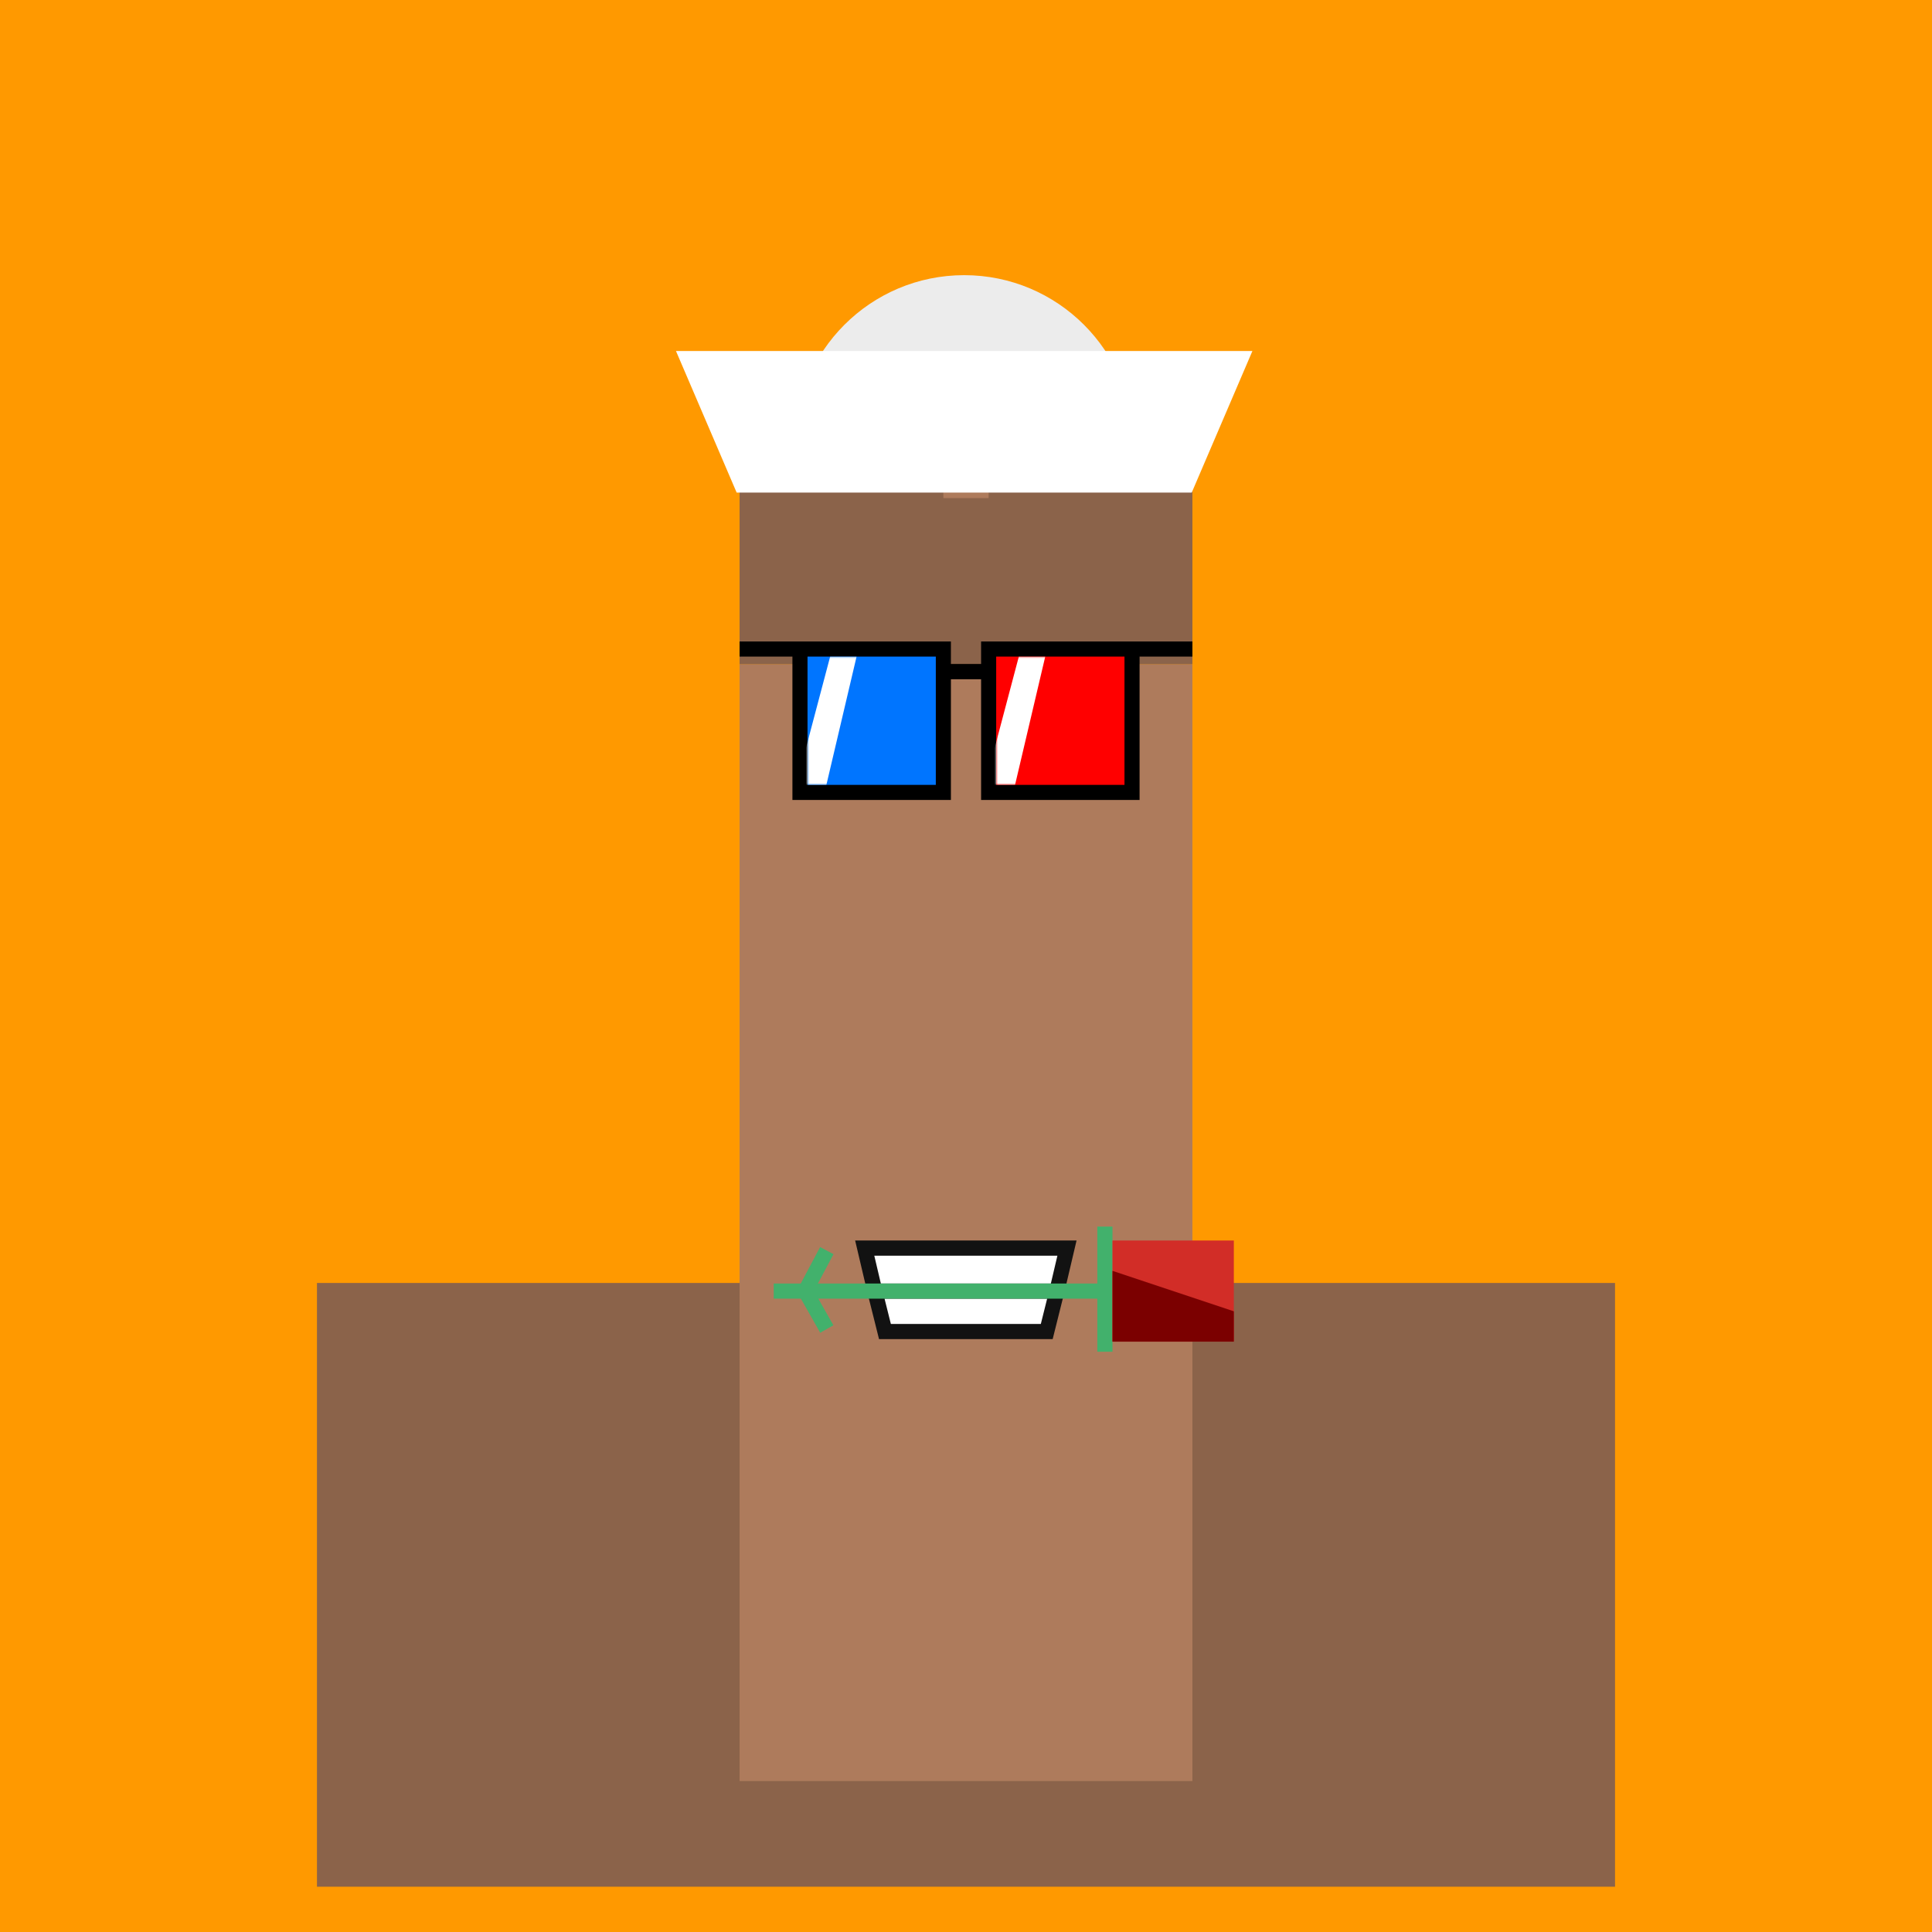 <svg xmlns="http://www.w3.org/2000/svg" viewBox="0 0 512 512"><rect x="0" y="0" width="512" height="512" fill="#333333" stroke="none"/><g id="layer1" transform="translate(0, 0)"><svg width="512" height="512" viewBox="0 0 512 512" fill="none" xmlns="http://www.w3.org/2000/svg">
<g clip-path="url(#clip0_75_1459)">
<path d="M512 0H0V512H512V0Z" fill="#FF9900"/>
<path d="M428 340H84V500H428V340Z" fill="#8B634A"/>
<g>
<animateTransform attributeName="transform" type="translate" dur="0.4s" repeatCount="indefinite" keyTimes="0;0.5;1" values="0 0;0 28;0 0" />
<path d="M316 176H196V472H316V176Z" fill="#AE7B5C"/>
<path d="M316 176H196V96H316V176Z" fill="#8B634A"/>
<path d="M262 96H250V132H262V96Z" fill="#AE7B5C">
<animate attributeName="fill" values="#AE7B5C; #AE7B5C; #fff; #AE7B5C;#fff; #AE7B5C;#fff; #AE7B5C;#fff; #AE7B5C;#fff; #AE7B5C;#fff; #AE7B5C;#AE7B5C" keyTimes="0; 0.74; 0.76; 0.78;0.8;0.82;0.84;0.86;0.88;0.9;0.92;0.94;0.96;0.98;1" dur="5s" repeatCount="indefinite" />
</path>
</g>
</g>
<defs>
<clipPath id="clip0_75_1459">
<rect width="512" height="512" fill="white"/>
</clipPath>
</defs>
</svg>
</g><g id="layer2" transform="translate(84, 22)"><svg width="344" height="344" viewBox="0 0 344 344" fill="none" xmlns="http://www.w3.org/2000/svg"><g>
<animateTransform attributeName="transform" type="translate" dur="0.4s" repeatCount="indefinite" keyTimes="0;0.5;1" values="0 0;0 28;0 0" />
<path d="M171.521 50.92C146.729 50.92 126.631 71.018 126.631 95.81H216.411C216.411 71.018 196.313 50.92 171.521 50.92Z" fill="#ECECEC"/>
<path d="M95.141 71.02H247.901L231.821 108.54H111.221L95.141 71.02Z" fill="white"/>
</g></svg>
</g><g id="layer3" transform="translate(84, 55)"><svg width="344" height="344" viewBox="0 0 344 344" fill="none" xmlns="http://www.w3.org/2000/svg">
<g>
<animateTransform attributeName="transform" type="translate" dur="0.4s" repeatCount="indefinite" keyTimes="0;0.5;1" values="0 0;0 28;0 0" />
<path d="M166 123L178 123" stroke="#000" stroke-width="4"/>
<path d="M166 123L178 123" stroke="#000" stroke-width="4"/>
<path d="M178 117H216V155H178V117Z" fill="#FF0000"/>
<path d="M216 117H178V155H216V117ZM216 117H232" stroke="#000" stroke-width="4"/>
<path d="M128 117H166V155H128V117Z" fill="#0075FF"/>
<path d="M128 117H166V155H128V117ZM128 117H112" stroke="#000" stroke-width="4"/>
<mask id="mask0_112_6" style="mask-type:alpha" maskUnits="userSpaceOnUse" x="130" y="119" width="34" height="34">
<path d="M130 119H164V131V153H130V119Z" fill="#FF0000"/>
</mask>
<g mask="url(#mask0_112_6)">
<path d="M136 119H143L135 153H127L136 119Z" fill="#FFF">
<animateTransform attributeName="transform" type="translate" dur="4s" repeatCount="indefinite" keyTimes="0;0.8;1" values="-32 0;-32 0;48 0" />
</path>
</g>
<mask id="mask1_112_6" style="mask-type:alpha" maskUnits="userSpaceOnUse" x="180" y="119" width="34" height="34">
<path d="M180 119H214V131V153H180V119Z" fill="#0075FF"/>
</mask>
<g mask="url(#mask1_112_6)">
<path d="M186 119H193L185 153H177L186 119Z" fill="#FFF">
<animateTransform attributeName="transform" type="translate" dur="4s" repeatCount="indefinite" keyTimes="0;0.8;1" values="-32 0;-32 0;48 0" />
</path>
</g>
</g>
</svg></g><g id="layer4" transform="translate(84, 140)"><svg width="344" height="344" viewBox="0 0 344 344" fill="none" xmlns="http://www.w3.org/2000/svg"><g>
<animateTransform attributeName="transform" type="translate" dur="0.4s" repeatCount="indefinite" keyTimes="0;0.5;1" values="0 0;0 28;0 0" />
<path d="M145.16 190.76H198.76L196.08 202.15L193.4 212.87H150.52L147.84 202.15L145.16 190.76Z" fill="white"/>
<path d="M147.84 202.15L150.52 212.87H193.4L196.08 202.15M147.84 202.15L145.16 190.76H198.76L196.08 202.15M147.84 202.15H196.08" stroke="#121212" stroke-width="4.02"/>
<g>
<animateTransform attributeName="transform" type="translate" dur="4s" repeatCount="indefinite" keyTimes="0;0.5;1" values="-4 0;8 0;-4 0" />
<path d="M208.81 202.149L208.81 185.064M208.81 202.149L208.81 218.229M208.81 202.149H129.415M121.04 202.149H129.415M129.415 202.149L135.11 191.429M129.415 202.149L135.11 212.199" stroke="#42B16C" stroke-width="4.02"/>
<rect x="242.98" y="188.749" width="26.8" height="32.16" transform="rotate(90 242.98 188.749)" fill="#D22D27"/>
<path d="M242.98 207.509V215.549H210.82V196.789L242.98 207.509Z" fill="#7B0000"/>
</g>
</g></svg>
</g></svg>